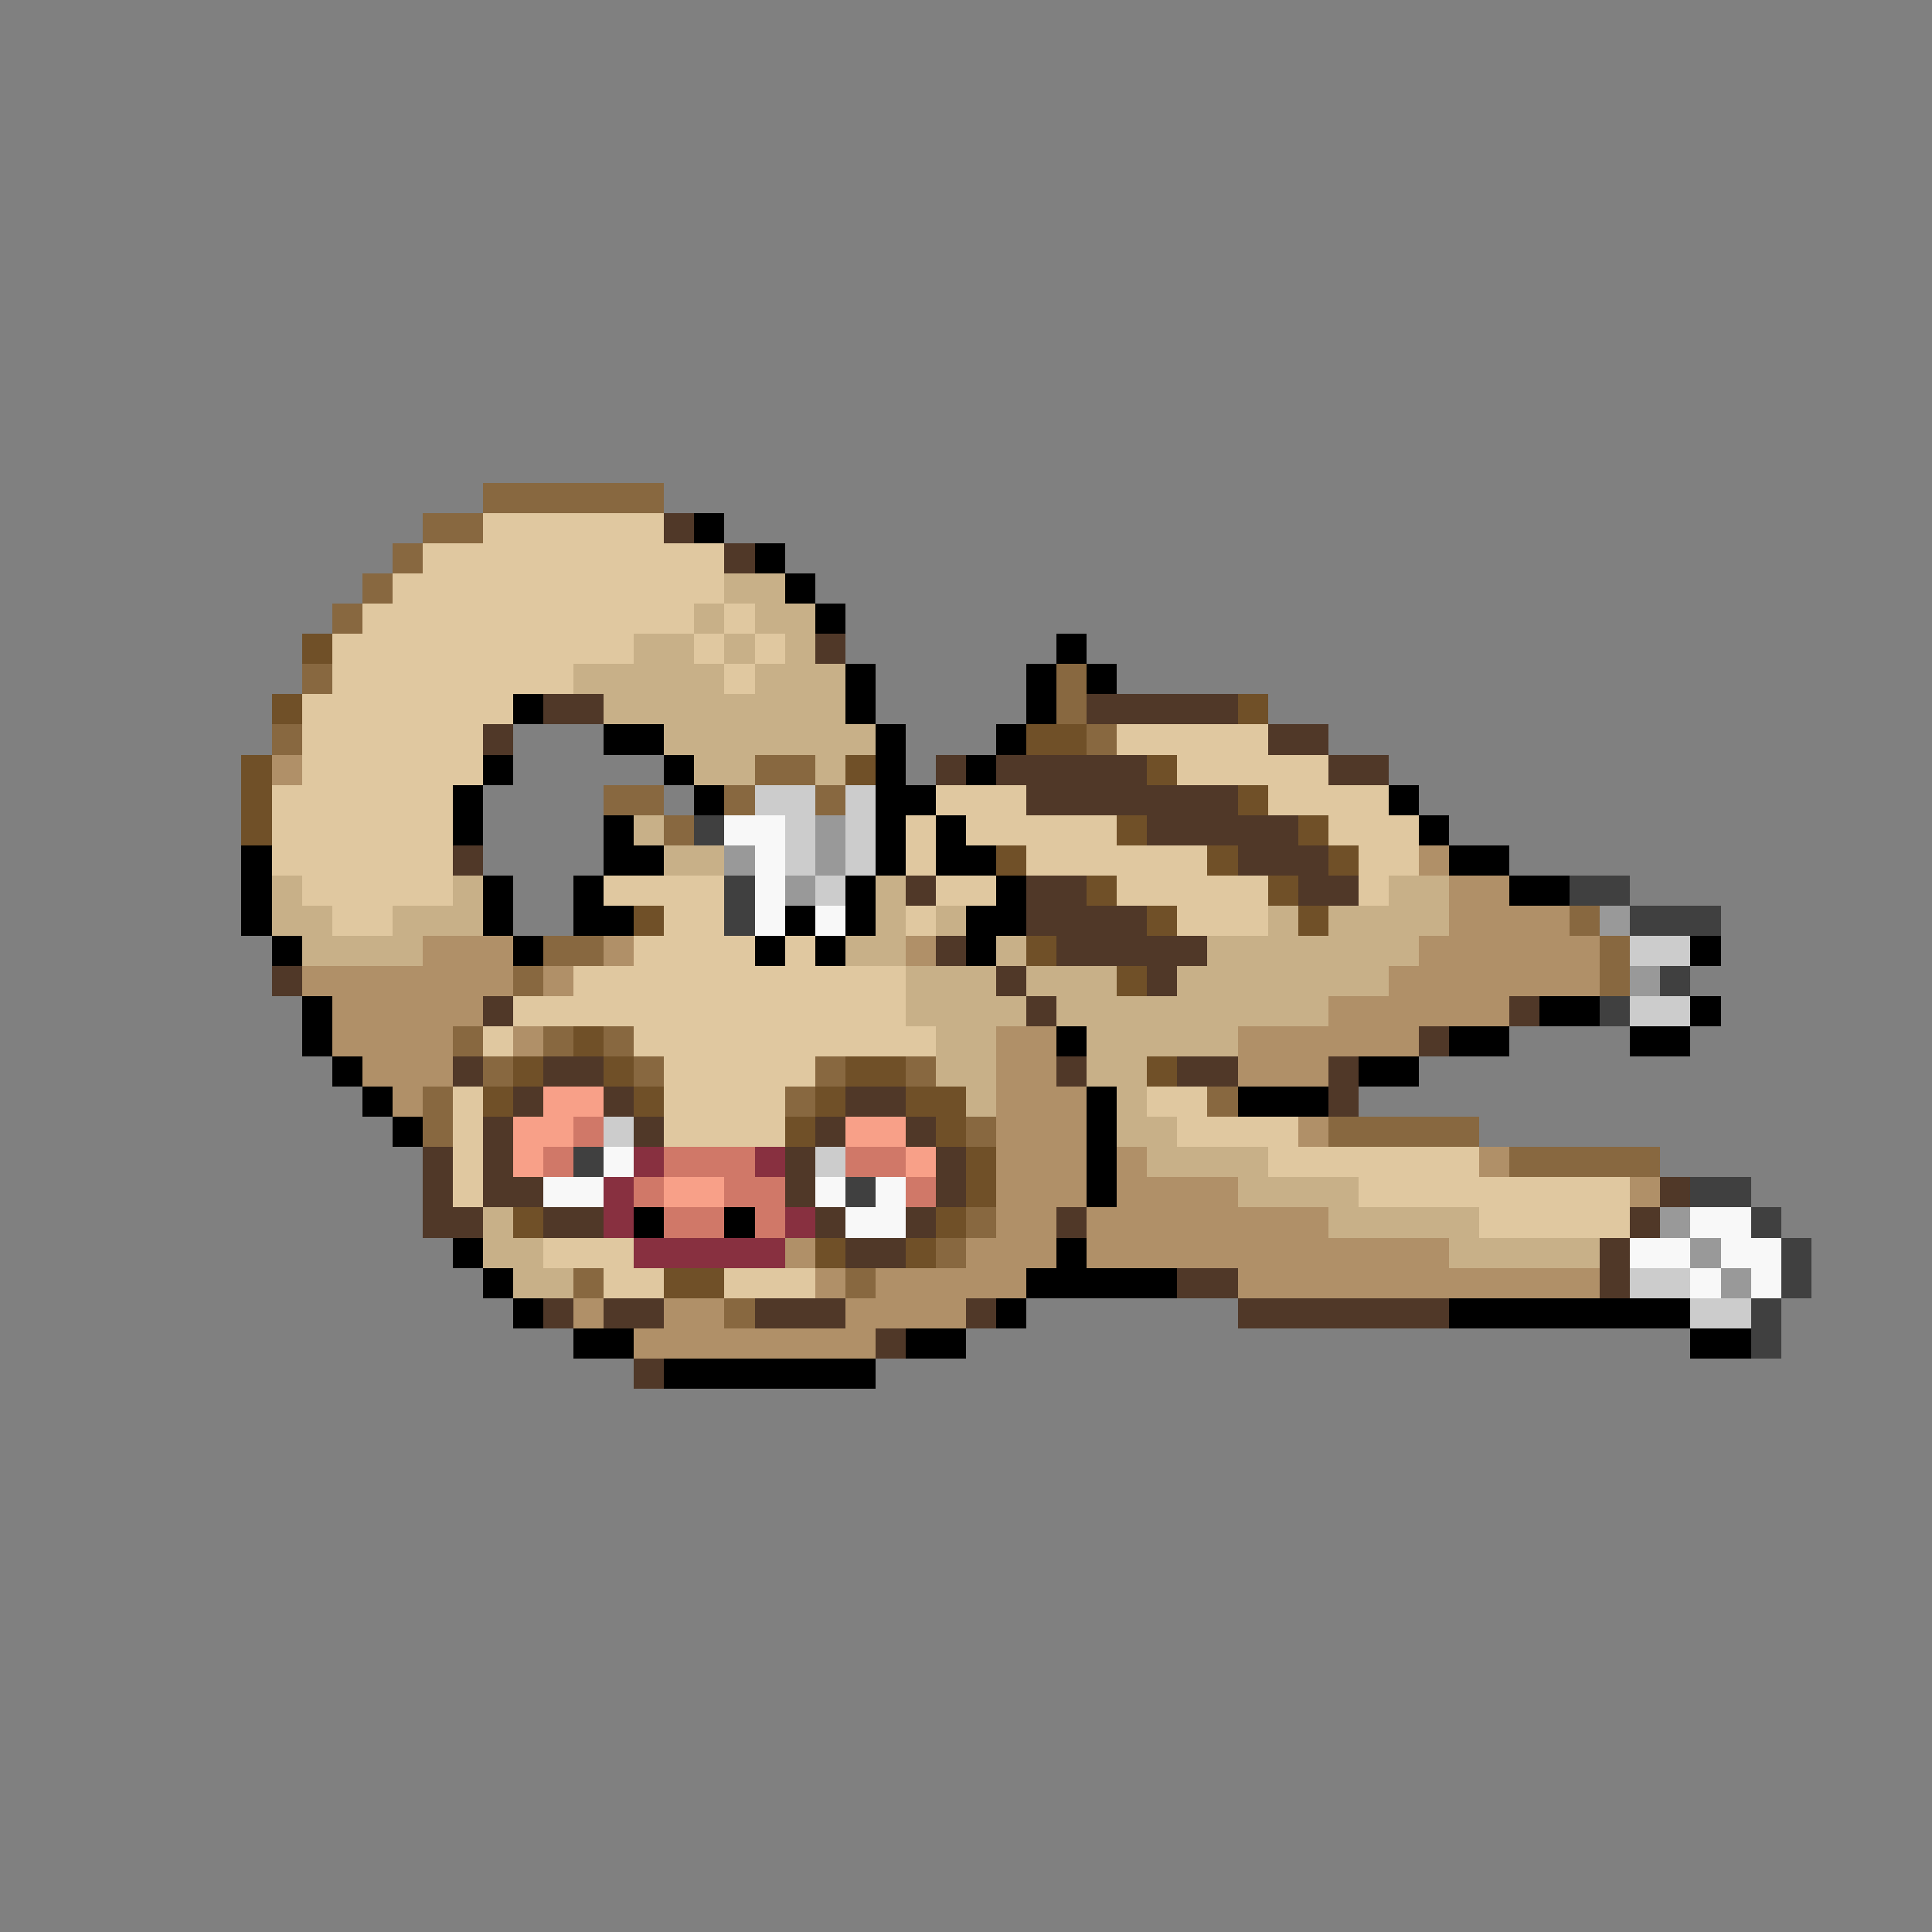 <svg xmlns="http://www.w3.org/2000/svg" viewBox="0 -0.5 64 64" shape-rendering="crispEdges">
<rect x="0" y="-0.5" width="64" height="64" fill="#808080" stroke="none"/>
<path stroke="#886840" d="M16 16h6M14 17h2M13 18h1M12 19h1M11 20h1M10 22h1M35 22h1M35 23h1M9 24h1M36 24h1M25 25h2M20 26h2M24 26h1M27 26h1M22 27h1M52 30h1M18 31h2M53 31h1M17 32h1M53 32h1M15 34h1M18 34h1M20 34h1M16 35h1M21 35h1M27 35h1M30 35h1M14 36h1M26 36h1M40 36h1M14 37h1M32 37h1M44 37h5M50 38h5M32 40h1M31 41h1M19 42h1M28 42h1M24 43h1" />
<path stroke="#e0c8a0" d="M16 17h6M14 18h10M13 19h11M12 20h11M24 20h1M11 21h10M23 21h1M25 21h1M11 22h8M24 22h1M10 23h7M10 24h6M37 24h5M10 25h6M39 25h5M9 26h6M31 26h3M42 26h4M9 27h6M30 27h1M32 27h5M44 27h3M9 28h6M30 28h1M34 28h6M45 28h2M10 29h5M20 29h4M31 29h2M37 29h5M45 29h1M11 30h2M22 30h2M30 30h1M39 30h3M21 31h4M26 31h1M19 32h11M17 33h13M16 34h1M21 34h10M22 35h5M15 36h1M22 36h4M38 36h2M15 37h1M22 37h4M39 37h4M15 38h1M42 38h7M15 39h1M45 39h9M49 40h5M18 41h3M20 42h2M24 42h3" />
<path stroke="#503828" d="M22 17h1M24 18h1M27 21h1M18 23h2M36 23h5M16 24h1M42 24h2M31 25h1M33 25h5M44 25h2M34 26h7M38 27h5M15 28h1M41 28h3M30 29h1M34 29h2M43 29h2M34 30h4M31 31h1M35 31h5M9 32h1M33 32h1M38 32h1M16 33h1M34 33h1M50 33h1M47 34h1M15 35h1M18 35h2M35 35h1M39 35h2M44 35h1M17 36h1M20 36h1M28 36h2M44 36h1M16 37h1M21 37h1M27 37h1M30 37h1M14 38h1M16 38h1M26 38h1M31 38h1M14 39h1M16 39h2M26 39h1M31 39h1M55 39h1M14 40h2M18 40h2M27 40h1M30 40h1M35 40h1M54 40h1M28 41h2M53 41h1M39 42h2M53 42h1M18 43h1M20 43h2M25 43h3M32 43h1M41 43h7M29 44h1M21 45h1" />
<path stroke="#000000" d="M23 17h1M25 18h1M26 19h1M27 20h1M35 21h1M28 22h1M34 22h1M36 22h1M17 23h1M28 23h1M34 23h1M20 24h2M29 24h1M33 24h1M16 25h1M22 25h1M29 25h1M32 25h1M15 26h1M23 26h1M29 26h2M46 26h1M15 27h1M20 27h1M29 27h1M31 27h1M47 27h1M8 28h1M20 28h2M29 28h1M31 28h2M48 28h2M8 29h1M16 29h1M19 29h1M28 29h1M33 29h1M50 29h2M8 30h1M16 30h1M19 30h2M26 30h1M28 30h1M32 30h2M9 31h1M17 31h1M25 31h1M27 31h1M32 31h1M56 31h1M10 33h1M51 33h2M56 33h1M10 34h1M35 34h1M48 34h2M54 34h2M11 35h1M45 35h2M12 36h1M36 36h1M41 36h3M13 37h1M36 37h1M36 38h1M36 39h1M21 40h1M24 40h1M15 41h1M35 41h1M16 42h1M34 42h5M17 43h1M33 43h1M48 43h8M19 44h2M30 44h2M56 44h2M22 45h7" />
<path stroke="#c8b088" d="M24 19h2M23 20h1M25 20h2M21 21h2M24 21h1M26 21h1M19 22h5M25 22h3M20 23h8M22 24h7M23 25h2M27 25h1M21 27h1M22 28h2M9 29h1M15 29h1M29 29h1M46 29h2M9 30h2M13 30h3M29 30h1M31 30h1M42 30h1M44 30h4M10 31h4M28 31h2M33 31h1M40 31h7M30 32h3M34 32h3M39 32h7M30 33h4M35 33h9M31 34h2M36 34h5M31 35h2M36 35h2M32 36h1M37 36h1M37 37h2M38 38h4M41 39h4M16 40h1M44 40h5M16 41h2M48 41h5M17 42h2" />
<path stroke="#705028" d="M10 21h1M9 23h1M41 23h1M34 24h2M8 25h1M28 25h1M38 25h1M8 26h1M41 26h1M8 27h1M37 27h1M43 27h1M33 28h1M40 28h1M44 28h1M36 29h1M42 29h1M21 30h1M38 30h1M43 30h1M34 31h1M37 32h1M19 34h1M17 35h1M20 35h1M28 35h2M38 35h1M16 36h1M21 36h1M27 36h1M30 36h2M26 37h1M31 37h1M32 38h1M32 39h1M17 40h1M31 40h1M27 41h1M30 41h1M22 42h2" />
<path stroke="#b09068" d="M9 25h1M47 28h1M48 29h2M48 30h4M14 31h3M20 31h1M30 31h1M47 31h6M10 32h7M18 32h1M46 32h7M11 33h5M44 33h6M11 34h4M17 34h1M33 34h2M41 34h6M12 35h3M33 35h2M41 35h3M13 36h1M33 36h3M33 37h3M43 37h1M33 38h3M37 38h1M49 38h1M33 39h3M37 39h4M54 39h1M33 40h2M36 40h8M26 41h1M32 41h3M36 41h12M27 42h1M29 42h5M41 42h12M19 43h1M22 43h2M28 43h4M21 44h8" />
<path stroke="#cccccc" d="M25 26h2M28 26h1M26 27h1M28 27h1M26 28h1M28 28h1M27 29h1M54 31h2M54 33h2M20 37h1M27 38h1M54 42h2M56 43h2" />
<path stroke="#404040" d="M23 27h1M24 29h1M52 29h2M24 30h1M54 30h3M55 32h1M53 33h1M19 38h1M28 39h1M56 39h2M58 40h1M59 41h1M59 42h1M58 43h1M58 44h1" />
<path stroke="#f8f8f8" d="M24 27h2M25 28h1M25 29h1M25 30h1M27 30h1M20 38h1M18 39h2M27 39h1M29 39h1M28 40h2M56 40h2M54 41h2M57 41h2M56 42h1M58 42h1" />
<path stroke="#999999" d="M27 27h1M24 28h1M27 28h1M26 29h1M53 30h1M54 32h1M55 40h1M56 41h1M57 42h1" />
<path stroke="#f8a088" d="M18 36h2M17 37h2M28 37h2M17 38h1M30 38h1M22 39h2" />
<path stroke="#d07868" d="M19 37h1M18 38h1M22 38h3M28 38h2M21 39h1M24 39h2M30 39h1M22 40h2M25 40h1" />
<path stroke="#883040" d="M21 38h1M25 38h1M20 39h1M20 40h1M26 40h1M21 41h5" />
</svg>
